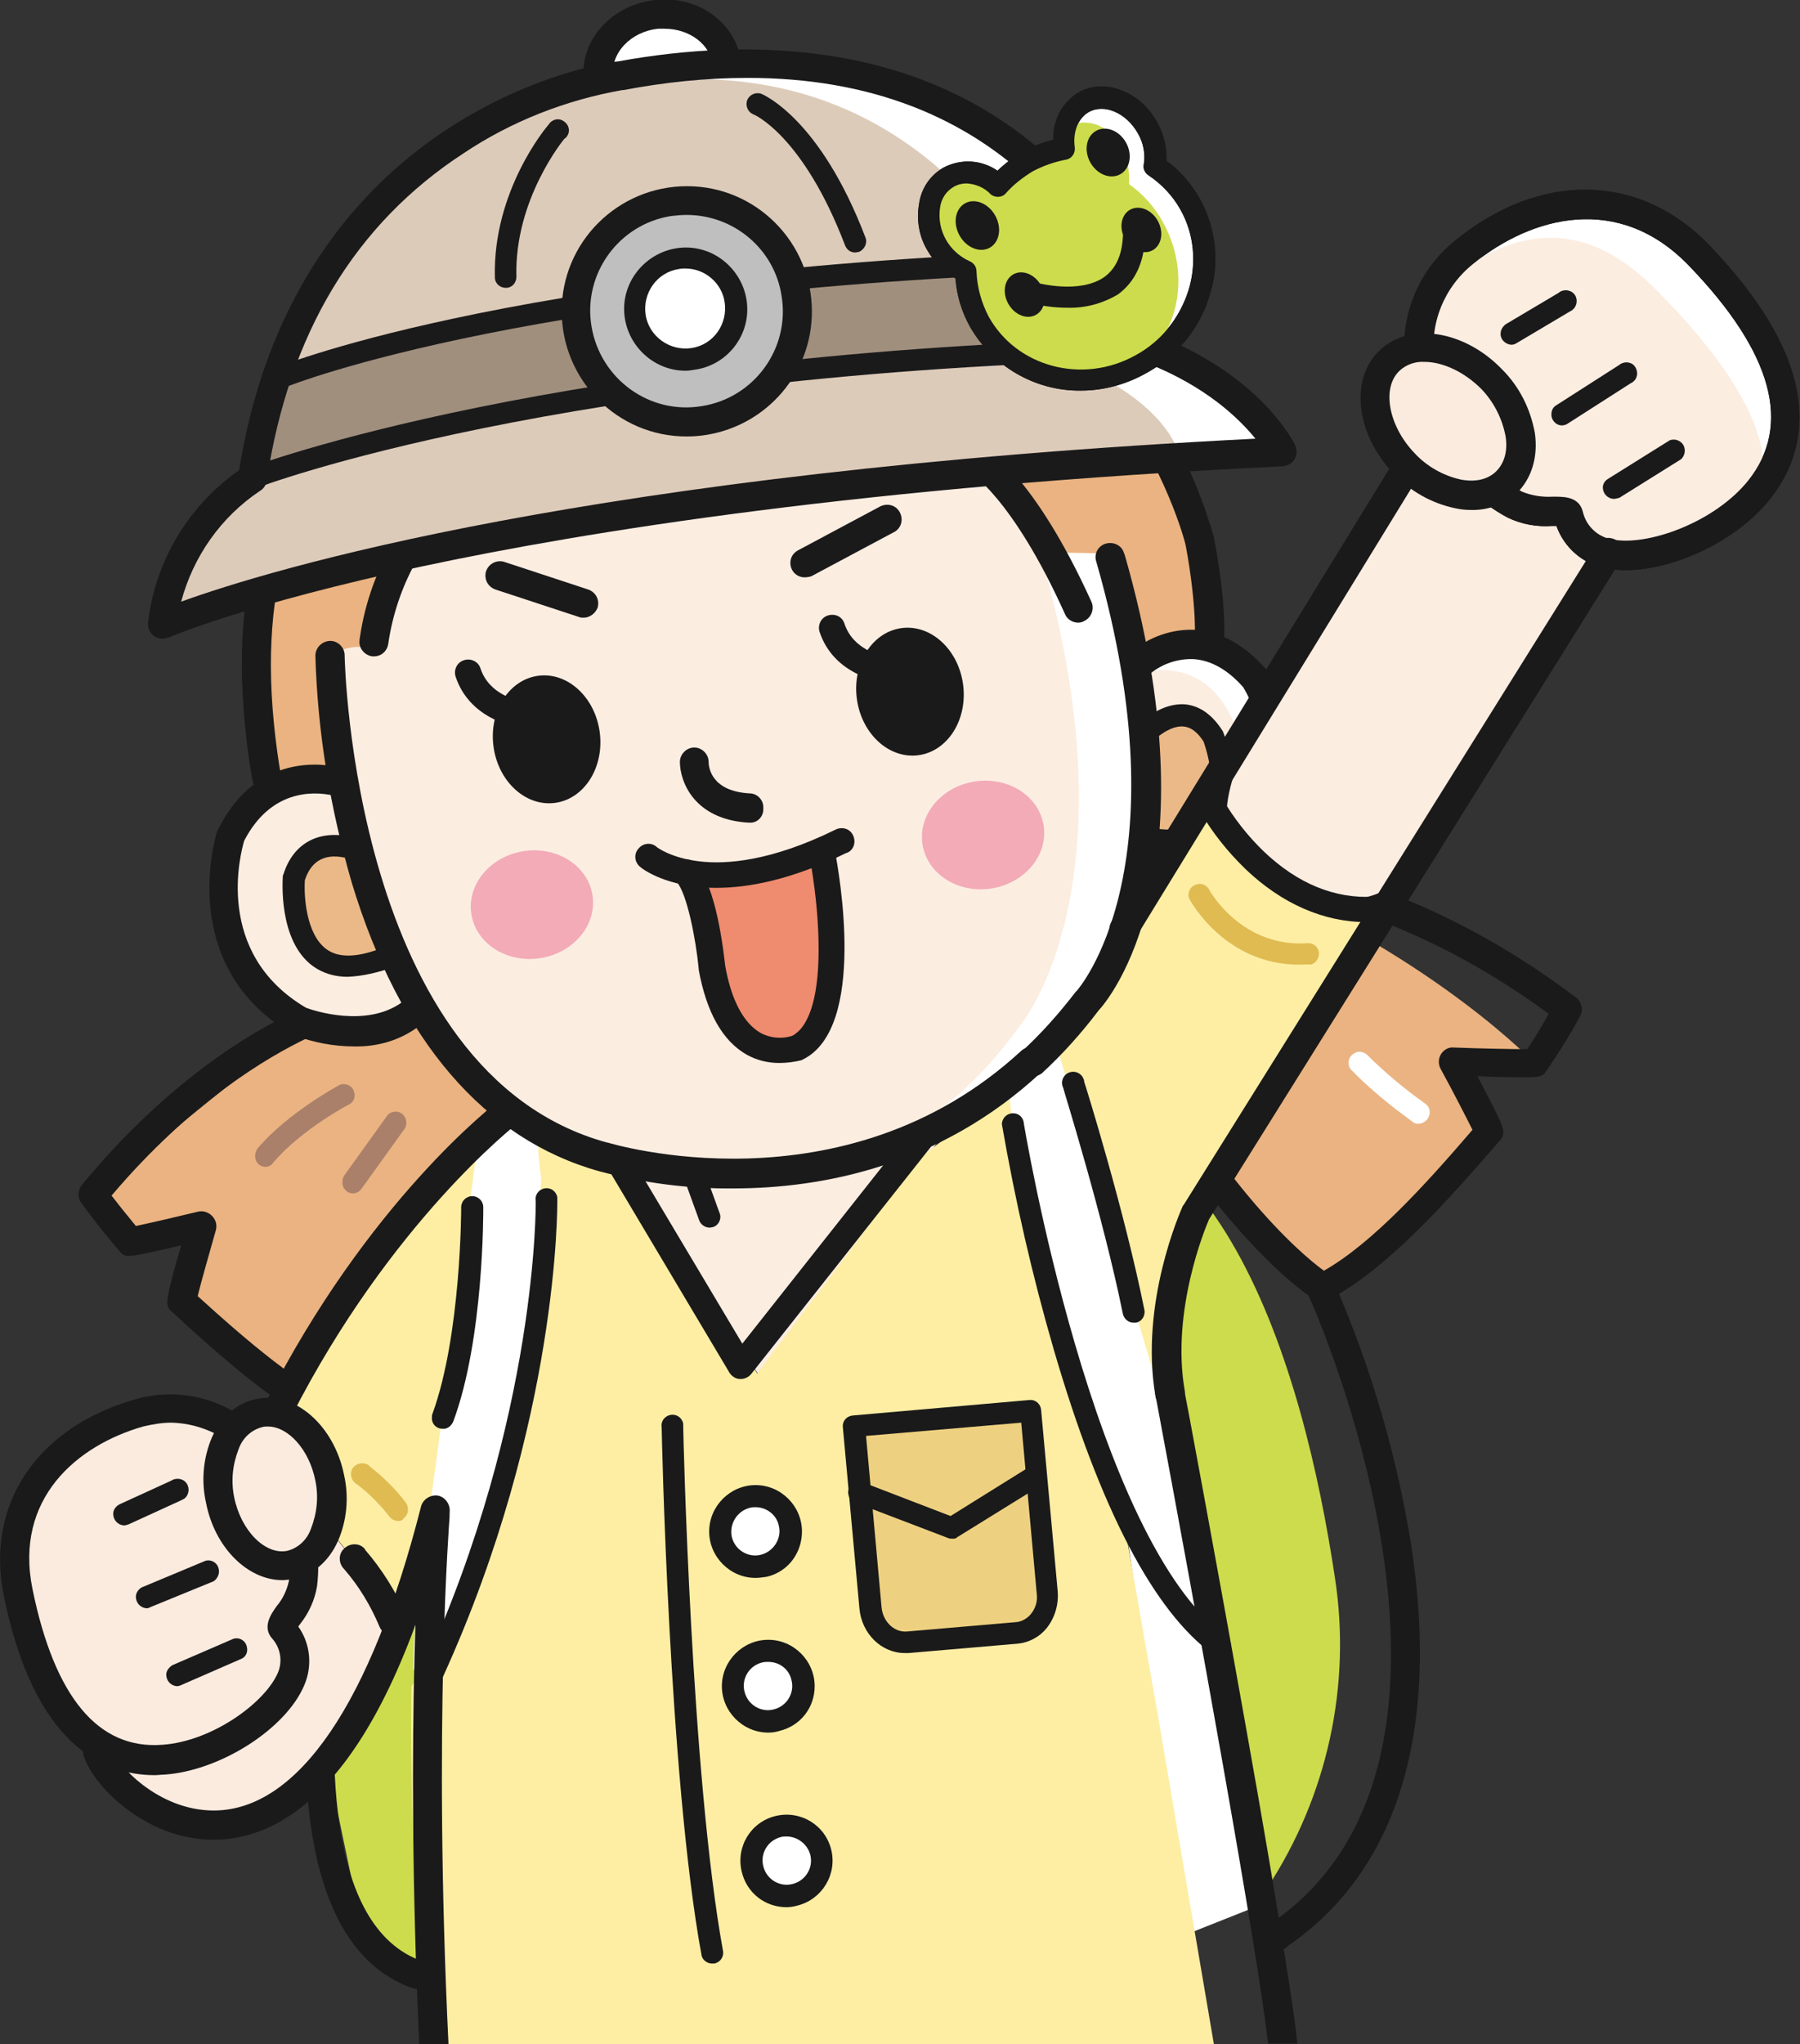 <?xml version="1.0" encoding="utf-8"?>
<!-- Generator: Adobe Illustrator 21.1.0, SVG Export Plug-In . SVG Version: 6.00 Build 0)  -->
<svg version="1.1" id="圖層_1" xmlns="http://www.w3.org/2000/svg" xmlns:xlink="http://www.w3.org/1999/xlink" x="0px" y="0px"
	 viewBox="0 0 325.9 370" style="enable-background:new 0 0 325.9 370;" xml:space="preserve">
<rect x="0" y="0" width="325.9" height="370" fill="#333333" stroke="none"/>
<style type="text/css">
	.st0{fill:#EAB381;}
	.st1{fill:#1A1A1A;}
	.st2{fill:#FFFFFF;}
	.st3{fill:#AA806A;}
	.st4{fill:#CDDC4C;}
	.st5{fill:#FCEDE1;}
	.st6{fill:#FDEEA4;}
	.st7{fill:none;}
	.st8{fill:#EED180;}
	.st9{fill:#F5BBA8;}
	.st10{fill:#F2ABB7;}
	.st11{fill:#EBB988;}
	.st12{fill:#DDCBBA;}
	.st13{fill:#A18F7E;}
	.st14{fill:#BFBFBF;}
	.st15{fill:#EF8B6E;}
	.st16{fill:#FBEBDF;}
	.st17{fill:#E0BB52;}
</style>
<path class="st0" d="M206,162.1l-7.9,16.8l17.7,30.3l23.8,23.9l30.1-28l-6.5-12.8l14.8,0.3c0,0-17.2-18.4-51.8-33.5
	C226.2,159,211.9,166.4,206,162.1z"/>
<path class="st1" d="M239.5,235.7c-0.5,0-1-0.1-1.4-0.4c-0.8-0.5-19.4-12.2-40.3-52.9c-0.7-1.3-0.2-2.9,1.1-3.6
	c1.3-0.7,2.9-0.2,3.6,1.1c0,0,0,0,0,0.1c17.3,33.6,32.8,46.8,37.2,50c8.8-5,18.4-15.6,26.9-25.5c-1.1-2.2-3.5-6.9-5.8-11.1
	c-0.4-0.8-0.4-1.8,0.1-2.6c0.5-0.8,1.4-1.3,2.3-1.2c5.1,0.2,10.8,0.3,13.3,0.3c1.8-2.7,3.1-4.9,3.9-6.4
	c-28.1-20.7-52.4-22.5-52.7-22.5c-1.4-0.1-2.6-1.3-2.5-2.8c0.1-1.4,1.3-2.6,2.8-2.5c1.1,0.1,27.2,2,57.4,24.9c1,0.8,1.3,2.2,0.7,3.3
	c-0.1,0.2-2.2,4.2-6.1,9.9c-0.9,1.3-0.9,1.3-9.7,1.1l-2.8-0.1l1.2,2.3c3.8,7.3,4.1,7.9,2.8,9.4c-9.6,11.1-20.6,23.4-30.9,28.7
	C240.4,235.6,240,235.7,239.5,235.7z"/>
<path class="st2" d="M256.8,203.4c-0.4,0-0.8-0.1-1.1-0.4c-4-2.9-7.8-6-11.2-9.5c-0.6-0.9-0.4-2.2,0.6-2.8c0.7-0.5,1.6-0.4,2.3,0.1
	c3.3,3.3,6.9,6.3,10.7,9c0.9,0.7,1,1.9,0.3,2.8C258,203.1,257.4,203.4,256.8,203.4L256.8,203.4z"/>
<path class="st3" d="M231.8,191.7c-0.5,0-0.9-0.2-1.3-0.5l-10.6-9.3c-0.7-0.8-0.7-2.1,0.2-2.8c0.7-0.6,1.7-0.7,2.4-0.2l10.6,9.3
	c0.8,0.8,0.8,2,0.1,2.8C232.8,191.4,232.3,191.7,231.8,191.7L231.8,191.7z"/>
<polygon class="st0" points="56.4,184.3 16.9,216.2 23.7,224.7 36.6,221.9 33,235.6 63.9,258 91.2,199.3 77.2,184.4 "/>
<path class="st1" d="M63.9,260.6c-0.3,0-0.6,0-0.9-0.1c-10-3.5-21.7-13.7-31.8-23c-1.3-1.2-1.5-1.3,1.6-12.1l-2.1,0.5
	c-8,1.8-8,1.8-9.1,0.5c-4.3-5-6.8-8.6-6.9-8.7c-0.7-1-0.6-2.3,0.1-3.2c15.5-18.8,30.8-27.8,38.6-31.4c1.3-0.5,2.9,0.1,3.4,1.5
	c0.5,1.2,0,2.7-1.2,3.3c-7.1,3.4-21,11.5-35.4,28.5c1,1.3,2.5,3.2,4.4,5.5c2.4-0.5,7.6-1.7,11.3-2.6c1.4-0.3,2.8,0.6,3.2,2
	c0.1,0.4,0.1,0.9,0,1.3c-1.3,4.6-2.8,9.8-3.3,12c8.8,8,18.7,16.5,27.1,20.1c10.4-17,18.9-35.1,25.3-54c0.5-1.4,2-2.1,3.3-1.7
	c1.4,0.5,2.1,2,1.7,3.3c-6.7,20-15.8,39.1-27.1,57C65.7,260.2,64.8,260.6,63.9,260.6z M25.7,223L25.7,223z"/>
<path class="st3" d="M48.1,211.2c-1.1,0-2-0.9-1.9-2.1c0-0.4,0.2-0.9,0.4-1.2c5.6-6.6,14.7-11.4,15-11.6c1-0.3,2.2,0.2,2.5,1.3
	c0.3,0.8,0,1.7-0.7,2.2c-0.1,0-8.8,4.6-13.9,10.6C49.2,210.9,48.6,211.2,48.1,211.2z"/>
<path class="st3" d="M63.9,216c-1.1,0-2-1-1.9-2.1c0-0.4,0.1-0.7,0.3-1.1l7.9-11c0.8-0.8,2.1-0.8,2.8,0c0.6,0.6,0.7,1.5,0.4,2.3
	l-7.9,11C65.1,215.7,64.5,216,63.9,216z"/>
<path class="st4" d="M75.6,239.8c0,0-5.4-9.2-7.1,7.7l-11,63.1l7.1,34c0,0,18.2,27,18.2,7.4C82.8,351.9,86,224.4,75.6,239.8z"/>
<path class="st1" d="M75.7,360c-0.3,0-0.6,0-0.9-0.1c-39.4-13.7-7.3-122-5.9-126.6c0.3-1.4,1.6-2.4,3.1-2.1s2.4,1.6,2.1,3.1
	c0,0.2-0.1,0.4-0.2,0.6c-5.3,18.5-9.3,37.3-11.8,56.4c-3.2,25.7-3.2,57.6,14.4,63.7c1.4,0.5,2.1,2,1.6,3.4
	C77.8,359.3,76.9,360,75.7,360L75.7,360z"/>
<polyline class="st2" points="203.4,273.3 214.6,350.2 228.2,344.8 220.4,298.5 "/>
<path class="st4" d="M178.7,201.4c0,0,19.5,31.3,40.4,94.1c4.1,12.3,6.1,31.9,10.4,46.1l0,0c10.8-16.5,15.2-36.5,12.2-56
	C236.1,248.2,220.6,192.9,178.7,201.4z"/>
<polyline class="st5" points="110.4,207.4 137.2,248.6 169.7,206.8 "/>
<path class="st2" d="M101.5,200l-15.6,5.5c0,0-2.5,42.9-10.1,70.4l-1,26.4c0,0,27.7-27.4,24-99.5"/>
<path class="st2" d="M191.6,183.6l6.5,23.4c0,0,4.2,31.1,15.1,45.7l7.2,45.8c0,0-32-30.7-38.3-102.7"/>
<path class="st6" d="M209.7,310.8l-5.9-33.6c0,0-19.1-51.3-21.1-79.8l-16,12l-29.6,39.2c0,0-29.6-46.4-32.3-44.1
	c0,0-9.8-10.1-6.8,8.8c0,0-2.7,62.7-23.5,91.9c0,0-1,50.1,5.3,64.9h140L209.7,310.8z"/>
<path class="st1" d="M232.8,355.1c-1.6-10.3-4-24.5-7.2-42.4c-5.4-30.3-11.1-60.9-11.2-61.2c-0.3-1.4-1.7-2.4-3.1-2.1
	c-1.4,0.3-2.4,1.7-2.1,3.1c7.6,40.6,18.4,100,20.4,117.4h5.3C234.6,366.8,233.9,362.1,232.8,355.1z"/>
<path class="st1" d="M81.4,274.5c0.1-1.4-1-2.7-2.4-2.8s-2.7,1-2.8,2.4c0,0.4-3,37.2-0.3,95.9h5.3C78.4,311.6,81.4,274.9,81.4,274.5
	z"/>
<path class="st1" d="M134.1,249.6h-0.1c-0.8,0-1.5-0.5-1.9-1.1l-23.7-39.8c-0.7-1.1-0.3-2.6,0.8-3.2s2.6-0.3,3.2,0.8l22,36.9
	l32.4-41c0.8-1.1,2.2-1.3,3.3-0.6c1.1,0.8,1.3,2.2,0.6,3.3c0,0.1-0.1,0.1-0.2,0.2L136,248.7C135.5,249.3,134.8,249.6,134.1,249.6z"
	/>
<line class="st7" x1="125.6" y1="212.2" x2="128.5" y2="220.2"/>
<path class="st1" d="M128.5,222.2c-0.8,0-1.6-0.5-1.9-1.3l-2.9-8c-0.2-1.1,0.5-2.1,1.6-2.3c0.8-0.2,1.7,0.2,2.1,1l2.9,8
	c0.4,1-0.2,2.2-1.2,2.5C129,222.1,128.7,222.2,128.5,222.2L128.5,222.2z"/>
<path class="st8" d="M184.1,295.5l-19.8,1.7c-3.4,0.3-6.4-2.5-6.7-6.2l-3-32.8l32-2.8l3,32.8C189.9,291.9,187.5,295.2,184.1,295.5z"
	/>
<path class="st1" d="M163.8,299.2c-4.2,0-7.8-3.5-8.2-8.1l-3-32.8c-0.1-1.1,0.7-2,1.8-2.1l32-2.8c1.1-0.1,2,0.7,2.1,1.8l3,32.8
	c0.2,2.4-0.5,4.8-2,6.7c-1.3,1.6-3.2,2.6-5.2,2.8l-19.8,1.7L163.8,299.2z M156.8,259.9l2.8,30.9c0.2,2.7,2.3,4.7,4.6,4.5l19.8-1.7
	l0,0c1-0.1,1.9-0.6,2.6-1.4c0.9-1.1,1.3-2.4,1.1-3.8l-2.8-30.9L156.8,259.9z"/>
<polyline class="st8" points="155.9,270.3 172.4,276.6 187.1,267.5 "/>
<path class="st1" d="M172.4,278.5c-0.2,0-0.5,0-0.7-0.1l-16.5-6.3c-1.1-0.2-1.8-1.3-1.6-2.3c0.2-1.1,1.3-1.8,2.3-1.6
	c0.2,0,0.4,0.1,0.6,0.2l15.6,6l13.8-8.6c0.8-0.7,2.1-0.7,2.8,0.2c0.7,0.8,0.7,2.1-0.2,2.8c-0.2,0.1-0.4,0.3-0.6,0.4l-14.7,9.1
	C173.1,278.5,172.8,278.5,172.4,278.5z"/>
<path class="st9" d="M121.8,258.3c0,0,1.3,62.7,7.2,95.1"/>
<path class="st1" d="M128.9,355.4c-0.9,0-1.8-0.7-1.9-1.6c-5.9-32.2-7.2-94.8-7.2-95.4c-0.2-1.1,0.5-2.1,1.6-2.3
	c1.1-0.2,2.1,0.5,2.3,1.6c0,0.2,0,0.4,0,0.6c0,0.6,1.4,62.9,7.2,94.8c0.2,1.1-0.5,2.1-1.6,2.3C129.2,355.4,129.1,355.4,128.9,355.4z
	"/>
<path class="st1" d="M78.5,304.6c-0.3,0-0.6-0.1-0.8-0.2c-1-0.5-1.4-1.6-1-2.6c20.7-45.5,20.3-84,20.3-84.4
	c-0.2-1.1,0.5-2.1,1.6-2.3c1.1-0.2,2.1,0.5,2.3,1.6c0,0.2,0,0.5,0,0.7c0,0.4,0.4,39.8-20.7,86.1C80,304.2,79.3,304.6,78.5,304.6z"/>
<path class="st1" d="M220.9,299.9c-0.4,0-0.8-0.1-1.2-0.4c-10.8-7.8-20.5-26.4-28.9-55.2c-3.9-13.4-7-27-9.4-40.8c0-1.1,0.9-2,2-2
	c0.9,0,1.6,0.5,1.9,1.4c0.1,0.8,12.6,76,36.8,93.4c0.9,0.7,1,1.9,0.3,2.8C222.1,299.6,221.5,299.9,220.9,299.9z"/>
<circle class="st2" cx="136.8" cy="277.2" r="6.4"/>
<path class="st1" d="M136.8,285.6c-4.6,0-8.4-3.8-8.4-8.4c0-4.6,3.8-8.4,8.4-8.4c4.6,0,8.4,3.8,8.4,8.4c0,1.5-0.4,3.1-1.2,4.4
	c-1.1,1.9-3,3.3-5.2,3.8C138.1,285.5,137.4,285.6,136.8,285.6z M136.8,272.8c-0.3,0-0.7,0-1,0.1c-2.4,0.6-3.8,3-3.3,5.3c0,0,0,0,0,0
	c0.6,2.4,3,3.8,5.3,3.2s3.8-3,3.2-5.3l0,0l0,0C140.6,274.2,138.8,272.8,136.8,272.8L136.8,272.8z"/>
<circle class="st2" cx="139.1" cy="305.2" r="6.4"/>
<path class="st1" d="M139.1,313.6c-4.6,0-8.4-3.8-8.4-8.4s3.8-8.4,8.4-8.4s8.4,3.8,8.4,8.4c0,3.9-2.6,7.2-6.4,8.1
	C140.5,313.5,139.8,313.6,139.1,313.6z M139.1,300.8c-0.4,0-0.7,0-1.1,0.1c-2.4,0.6-3.8,3-3.2,5.3c0.6,2.4,3,3.8,5.3,3.2
	c2.4-0.6,3.8-3,3.2-5.3C142.9,302.2,141.2,300.8,139.1,300.8z"/>
<circle class="st2" cx="142.4" cy="336.8" r="6.4"/>
<path class="st1" d="M142.4,345.2c-3.9,0-7.2-2.6-8.1-6.4c-1.1-4.5,1.6-9,6.1-10.1s9,1.6,10.1,6.1l0,0c1.1,4.5-1.7,9-6.1,10.1
	C143.7,345.1,143,345.2,142.4,345.2z M142.4,332.4c-0.3,0-0.7,0-1,0.1c-2.4,0.6-3.8,3-3.2,5.3c0.6,2.4,3,3.8,5.3,3.2
	c2.4-0.6,3.8-3,3.2-5.3l0,0C146.2,333.8,144.4,332.4,142.4,332.4L142.4,332.4z"/>
<path class="st1" d="M231.8,352.8c-1.5,0-2.6-1.2-2.6-2.6c0-0.9,0.4-1.7,1.1-2.2c43.9-30.2,7.2-112.3,6.8-113.1
	c-0.7-1.3-0.2-2.9,1.1-3.5c1.3-0.7,2.9-0.2,3.5,1.1c0,0.1,0.1,0.2,0.1,0.2c6.5,15,11.1,30.8,13.7,46.9c5.2,33.9-2.5,59-22.3,72.6
	C232.8,352.7,232.3,352.9,231.8,352.8z"/>
<ellipse transform="matrix(0.995 -0.104 0.104 0.995 -0.698 12.577)" class="st2" cx="120" cy="13" rx="11.7" ry="10.4"/>
<path class="st1" d="M119.7,26c-3.1,0-6.1-0.9-8.7-2.7c-2.9-2-4.9-5.3-5.3-8.8c-0.8-7.2,5-13.6,12.9-14.5s14.9,4.3,15.6,11.5
	c0.4,3.6-0.9,7.1-3.3,9.7c-2.5,2.7-5.9,4.4-9.6,4.7C120.8,26,120.2,26,119.7,26z M120.3,5.2c-0.4,0-0.7,0-1.1,0
	c-5,0.5-8.7,4.4-8.2,8.7c0.2,2.1,1.4,3.9,3.1,5.1c4.1,2.8,9.6,2.2,13-1.4c1.5-1.5,2.2-3.6,2-5.6C128.7,8.1,124.9,5.2,120.3,5.2
	L120.3,5.2z"/>
<path class="st2" d="M145,39.4c0,0,50.1-2.4,72.2,58.4l2.4,20.2l7.6,4.9l6.8,17.5l-5.2,16.9l12.1,7.5l-17.6,2.1l-5.9,9.7l-17.9-2
	l-13.1,16.6l-22.1,14.7L145,39.4z"/>
<path class="st5" d="M205.9,121.8l-0.4,38.9l11,3.7l9.7-5.5C226.2,159,231.4,116.1,205.9,121.8z"/>
<polyline class="st5" points="68,142.3 51.5,142.2 39.7,151.1 42.3,174.1 58.4,186.4 71.6,186.8 78.4,181.3 "/>
<path class="st0" d="M49.9,143.3l11.7-3.4l-0.1-13.5l6.9-12.5l12.1-25c0,0,9.3-6.1,11.9-6.4l2.4,6.3l66.4-8.5l2.6-4.5l7.7,3.5
	l13.8,20.6l16.9,0.3l4.2,18.1l13.3-4l-6.5-27.8c0,0-24.2-19.1-31.8-27.3c-9.6-10.3-29.6-17-29.6-17l-14-3.2l-34,5l-27,13.7
	L54.4,84.1l-8.6,34L49.9,143.3z"/>
<path class="st5" d="M58.7,121c0,0,0.6,72.7,46.3,86.4c0,0,48.1,22.8,80-22.2c0,0,20.3-24.6,4-82.8l-16.9-26.1l-9.2,0.5l-26.6,8
	l-29.4,3.7l-12.3,0.3l-2.4-6.3c0,0-22.3,7.5-24.8,34.8C67.5,117.3,60.6,115.7,58.7,121z"/>
<ellipse transform="matrix(0.988 -0.153 0.153 0.988 -21.008 28.979)" class="st10" cx="178" cy="151.2" rx="11.1" ry="9.8"/>
<ellipse transform="matrix(0.988 -0.153 0.153 0.988 -23.898 16.643)" class="st10" cx="96.3" cy="163.8" rx="11.1" ry="9.8"/>
<path class="st1" d="M135.7,148.9h-0.2c-9.9-0.6-12.4-7.5-12.4-11c0-1.4,1.2-2.6,2.6-2.6l0,0c1.4,0,2.6,1.2,2.6,2.6
	c0,0.9,0.4,5.3,7.4,5.7c1.5,0,2.6,1.3,2.5,2.7C138.3,147.8,137.1,149,135.7,148.9L135.7,148.9z"/>
<path class="st1" d="M213.3,167c-3.1,0-6.2-1-8.8-2.8c-1.2-0.8-1.5-2.5-0.7-3.7s2.5-1.5,3.7-0.7c7.3,5,15.6-1.7,16.8-2.8
	c11.4-14.3,1.8-30.9,0.8-32.6c-2.8-3.2-5.9-4.9-9-5.1c-2.8-0.1-5.6,0.8-7.8,2.6c-1.1,1-2.7,0.9-3.7-0.2s-0.9-2.7,0.2-3.7
	c3.2-2.7,7.4-4.2,11.6-4c4.6,0.3,8.9,2.7,12.8,7.1c0.1,0.1,0.1,0.2,0.2,0.3c0.1,0.2,13.5,21.1-1.1,39.1c-0.1,0.1-0.2,0.2-0.3,0.3
	c-2.2,1.9-4.6,3.4-7.3,4.5C218.4,166.4,215.8,167,213.3,167z"/>
<path class="st1" d="M48.3,143.4c-1.3,0-2.4-0.9-2.6-2.2c-0.2-1.4-0.5-2.9-0.7-4.4c-2.1-15.4-1.5-28.4,2-39.8
	c8.9-29.5,30.2-49.2,61.5-57c14.6-3.6,29.8-4.6,44.8-2.9C181,41,197.6,57.1,206.7,70c5.9,8.3,10.3,17.5,13.1,27.3c0,0,0,0.1,0,0.1
	c0.1,0.5,2.3,11.3,1.8,19.3c-0.1,1.5-1.3,2.6-2.8,2.5s-2.6-1.3-2.5-2.8c0,0,0,0,0-0.1c0.4-7-1.5-17.1-1.7-17.9
	c-0.4-1.7-13.3-49.4-62.1-56c-14.4-1.5-28.9-0.6-42.9,2.8c-29.7,7.5-49.1,25.4-57.6,53.4c-3.2,10.7-3.8,22.9-1.8,37.5
	c0.2,1.4,0.4,2.9,0.7,4.2c0.2,1.4-0.7,2.8-2.2,3C48.6,143.4,48.5,143.4,48.3,143.4z"/>
<path class="st11" d="M208.1,132c0,0,6.5-6.5,11.5,1.3c0,0,8,21-10.4,18.7"/>
<path class="st1" d="M211.8,154.1c-1,0-1.9-0.1-2.9-0.2c-1.1,0.1-2-0.8-2.1-1.9c-0.1-1.1,0.8-2,1.9-2.1c0.2,0,0.5,0,0.7,0.1
	c4.1,0.5,7-0.2,8.5-2.1c2.8-3.6,1-10.9,0-13.7c-1.1-1.7-2.3-2.6-3.6-2.7c-2-0.2-4.1,1.4-4.7,1.9c-0.9,0.6-2.1,0.4-2.8-0.5
	c-0.5-0.7-0.5-1.6,0-2.3c0.1-0.1,3.6-3.5,7.9-3.1c2.6,0.3,4.8,1.9,6.6,4.7c0.1,0.1,0.1,0.2,0.2,0.4c0.2,0.5,4.4,11.6-0.4,17.8
	C219,152.9,215.9,154.1,211.8,154.1z"/>
<path class="st1" d="M64.1,189.4c-3.7,0-7.3-0.7-10.8-2c-0.1,0-0.2-0.1-0.3-0.2c-21.4-12.4-13.8-36.4-13.7-36.7
	c0-0.1,0.1-0.2,0.2-0.4c6.5-13,17.6-12.2,22-11.2c1.4,0.3,2.4,1.6,2.1,3c-0.3,1.4-1.6,2.4-3,2.1c-0.1,0-0.1,0-0.2,0
	c-4-0.9-11.5-0.9-16.2,8.2c-0.6,2.1-5.6,20.3,11.2,30.2c1.3,0.5,10.9,3.7,17.4-1c1.2-0.9,2.8-0.6,3.7,0.5c0.9,1.2,0.6,2.8-0.5,3.7
	c0,0-0.1,0-0.1,0.1C72.5,188.3,68.3,189.5,64.1,189.4z"/>
<path class="st11" d="M63.6,153.4c-2.7-0.7-8.3-1.3-10.4,5.4c0,0-1.9,22.3,17.1,14.3"/>
<path class="st1" d="M62.9,176.8c-2.2,0-4.4-0.6-6.2-1.9c-6.4-4.6-5.5-15.8-5.5-16.2c0-0.1,0-0.3,0.1-0.4c1.8-5.8,6.6-8.3,12.8-6.7
	c1,0.3,1.7,1.4,1.4,2.4c-0.3,1-1.4,1.7-2.4,1.4c-4-1.1-6.7,0.2-7.9,3.9c-0.2,2.8,0.2,9.8,3.9,12.5c2.3,1.7,5.9,1.5,10.5-0.4
	c1.1-0.3,2.2,0.4,2.4,1.5c0.2,0.8-0.1,1.7-0.9,2.2C68.5,176,65.7,176.7,62.9,176.8z"/>
<path class="st1" d="M195.2,112.7c-1,0-2-0.6-2.4-1.6c-9.6-21.3-17.5-25.9-17.6-25.9c-1.3-0.6-1.9-2.2-1.3-3.5s2.2-1.9,3.5-1.3
	c0.1,0,0.1,0.1,0.2,0.1c1,0.5,9.6,5.5,20,28.4c0.6,1.3,0,2.9-1.3,3.5C196,112.6,195.6,112.7,195.2,112.7z"/>
<path class="st1" d="M132.8,215.1c-8.2,0.1-16.4-1-24.3-3.1c-20.8-5.8-36.2-23.8-44.8-52.2c-3.9-13.4-6.2-27.2-6.6-41.1
	c0-1.4,1.1-2.6,2.6-2.7c0,0,0.1,0,0.1,0l0,0c1.4,0,2.6,1.2,2.6,2.6c0,0.8,1.5,75.6,47.5,88.2h0.1c0.4,0.1,42.7,13.1,74.9-16.6
	c1.1-1,2.8-0.8,3.7,0.3c0.9,1,0.9,2.6-0.1,3.6C170.2,211.1,148.8,215.1,132.8,215.1z"/>
<path class="st1" d="M67.7,118.8h-0.3c-1.4-0.2-2.5-1.5-2.3-2.9c0,0,0,0,0-0.1c1.6-11.7,7.5-22.4,16.5-30c1.2-0.9,2.8-0.7,3.7,0.5
	c0.9,1.2,0.7,2.8-0.5,3.7l0,0c-7.9,6.8-13,16.2-14.5,26.5C70.1,117.9,69,118.8,67.7,118.8z"/>
<ellipse transform="matrix(0.992 -0.13 0.13 0.992 -14.89 22.502)" class="st1" cx="164.7" cy="125.1" rx="9.7" ry="11.6"/>
<path class="st1" d="M159.4,123.3c-0.1,0-0.3,0-0.4,0c-0.3-0.1-8.1-1.4-10.6-8.9c-0.4-1.2,0.2-2.6,1.5-3s2.6,0.2,3,1.5
	c1.6,4.8,6.7,5.7,6.9,5.8c1.3,0.2,2.1,1.5,1.9,2.8C161.5,122.5,160.5,123.3,159.4,123.3L159.4,123.3z"/>
<ellipse transform="matrix(0.992 -0.129 0.129 0.992 -16.403 13.847)" class="st1" cx="98.9" cy="133.8" rx="9.7" ry="11.6"/>
<path class="st1" d="M93.5,131.4c-0.1,0-0.3,0-0.4,0c-0.3,0-8.1-1.4-10.6-8.9c-0.4-1.2,0.2-2.6,1.5-3c1.2-0.4,2.6,0.2,3,1.5
	c1.6,4.8,6.7,5.7,6.9,5.8c1.3,0.2,2.1,1.5,1.9,2.8C95.6,130.6,94.6,131.4,93.5,131.4L93.5,131.4z"/>
<path class="st2" d="M134.8,11.6c0,0-74.7-6.4-87.1,75.1c0,0-19.3,7.1-16.3,26.4c0,0,91.7-27.9,202.8-31c0,0-11.6-15.5-29.4-22.3
	C204.7,59.8,189.5,9.1,134.8,11.6z"/>
<path class="st12" d="M122.5,14.4c0,0-62.3-9.3-74.7,72.2c0,0-19.3,7.1-16.3,26.4c0,0,71-27.4,182.1-30.5c0,0-2.1-9.9-19.9-16.7
	C193.6,65.9,177.1,12,122.5,14.4z"/>
<path class="st1" d="M154.8,45.7c-0.8,0-1.5-0.5-1.8-1.3c-7.6-19.9-16.5-23.7-16.6-23.7c-1-0.4-1.5-1.6-1.1-2.6
	c0.4-1,1.6-1.5,2.6-1.1c0.4,0.2,10.6,4.5,18.8,26c0.4,1-0.2,2.2-1.2,2.6C155.3,45.6,155.1,45.7,154.8,45.7L154.8,45.7z"/>
<path class="st1" d="M91.6,52.1c-1.1,0-2-0.8-2-1.9c-0.4-15.6,9.3-27.2,9.7-27.6c0.6-1,1.8-1.3,2.7-0.7c1,0.6,1.3,1.8,0.7,2.7
	c-0.1,0.2-0.3,0.4-0.5,0.5l0,0c-0.1,0.1-9.1,11-8.7,25C93.5,51.2,92.7,52.1,91.6,52.1L91.6,52.1z"/>
<path class="st13" d="M105.8,55.4c0,0-35,6.7-54.6,12.8l-5.5,18.4c0,0,47.6-16.5,66.4-16.2"/>
<path class="st13" d="M136.6,51.4c0,0,35.4-3.9,55.9-3.8l10.6,16c0,0-50.3-1.8-68.2,4.1"/>
<path class="st1" d="M51.2,70.2c-1.1-0.1-1.9-1-1.9-2.1c0-0.7,0.5-1.4,1.1-1.7c0.4-0.2,46.3-18.6,150.4-21.2c1.1,0,2,0.8,2,1.9
	c0,1.1-0.9,2-1.9,2C97.6,51.7,52.4,69.8,51.9,70C51.7,70.1,51.4,70.2,51.2,70.2z"/>
<path class="st1" d="M45.7,88.5c-1.1-0.1-1.9-1-1.9-2.1c0-0.7,0.5-1.4,1.2-1.7c0.5-0.2,55.8-21.2,163.5-23.5
	c1.1-0.2,2.1,0.5,2.3,1.6s-0.5,2.1-1.6,2.3c-0.2,0-0.5,0-0.7,0c-107,2.3-161.6,23-162.2,23.3C46.2,88.5,45.9,88.6,45.7,88.5z"/>
<circle class="st14" cx="124.3" cy="56.3" r="20.1"/>
<path class="st1" d="M124.3,79c-12.5,0-22.6-10.2-22.6-22.7s10.2-22.6,22.7-22.6S147,43.9,147,56.4c0,11.1-8.1,20.5-19,22.3
	C126.8,78.9,125.6,79,124.3,79z M124.3,38.9c-0.9,0-1.9,0.1-2.8,0.2c-9.5,1.5-16,10.5-14.4,20s10.5,16,20,14.4
	c9.5-1.5,16-10.5,14.4-20c0,0,0,0,0,0C140.2,45.1,132.9,38.9,124.3,38.9L124.3,38.9z"/>
<circle class="st2" cx="124.1" cy="55.9" r="9.2"/>
<path class="st1" d="M124.1,67.1c-6.1,0-11.1-5.1-11.1-11.2c0-6.1,5.1-11.1,11.2-11.1c6.1,0,11.1,5.1,11.1,11.2
	c0,5.4-4,10.1-9.4,10.9C125.3,67,124.7,67.1,124.1,67.1z M124.1,48.6c-0.4,0-0.8,0-1.2,0.1c-4,0.6-6.6,4.4-6,8.3s4.4,6.6,8.3,6
	c4-0.6,6.6-4.4,6-8.3l0,0C130.7,51.2,127.6,48.6,124.1,48.6L124.1,48.6z"/>
<path class="st1" d="M29.4,115.6c-1.5,0-2.6-1.2-2.6-2.6c0-0.1,0-0.2,0-0.3c1.3-11.1,7.3-21.2,16.5-27.6
	C48.8,50.6,67,32.4,81.4,23.1c15.3-9.9,29.3-11.9,30.6-12c23.6-4.3,56.7-4.2,80.6,20c8.3,8.5,14.6,18.8,18.2,30.1
	c17.8,7.4,23.5,18.9,23.7,19.4c0.6,1.3,0.1,2.9-1.2,3.5c-0.3,0.2-0.7,0.2-1,0.3c-75.4,3.6-126.3,11.8-155.8,18.1
	c-31.8,6.8-45.8,12.8-46,12.9C30.1,115.5,29.8,115.6,29.4,115.6z M135.4,14.1c-7.6,0-15.1,0.8-22.5,2.2h-0.2
	c-10.2,1.8-20,5.6-28.7,11.4C64.3,40.5,52.3,60.4,48.3,87c-0.1,0.8-0.6,1.5-1.3,1.9c-7,4.7-12,11.8-14.2,20
	c15.7-5.7,73.5-23.4,194.5-29.5c-3-3.7-9-9.5-19.7-13.7c-0.8-0.3-1.4-1-1.6-1.8c-3.3-11-9.2-21.1-17.3-29.2
	C175.2,21,157.3,14.1,135.4,14.1L135.4,14.1z"/>
<path class="st2" d="M209,30c0.4-2.4-0.1-4.9-1.3-7c-2.6-4.7-7.8-6.7-11.6-4.6c-2.8,1.5-4,4.9-3.5,8.4c-4.6,0.8-8.9,3.1-12,6.7
	c-2.7-2.3-6.2-3-9-1.4c-3.8,2.1-4.8,7.6-2.2,12.2c1.2,2.1,3.1,3.8,5.3,4.7c0.1,3.2,1,6.3,2.5,9.1c5.7,10.2,18.8,13.6,29.3,7.7
	s14.5-18.9,8.8-29C213.9,34.1,211.7,31.8,209,30z"/>
<path class="st1" d="M195.7,70.7c-8.3,0.1-16-4.4-20.1-11.6c-1.5-2.7-2.4-5.7-2.6-8.7c-2.1-1.2-3.9-3-5.1-5.1
	c-1.5-2.5-2-5.5-1.5-8.4c0.4-2.8,2-5.2,4.5-6.6c3.1-1.6,6.8-1.4,9.7,0.6c2.8-2.7,6.3-4.7,10.1-5.6c-0.1-3.5,1.6-6.8,4.6-8.6
	c4.7-2.6,11.1-0.2,14.2,5.4c1.2,2.1,1.8,4.6,1.7,7c2.5,1.8,4.5,4.2,6,6.8c3,5.4,3.7,11.8,1.8,17.6c-1.8,6-5.9,11-11.4,14
	C203.9,69.6,199.8,70.7,195.7,70.7z M175,33.2c-0.8,0-1.6,0.2-2.3,0.6c-1.4,0.8-2.3,2.2-2.5,3.8c-0.6,4.1,1.6,8,5.4,9.7
	c0.7,0.3,1.2,1,1.2,1.8c0.1,2.9,0.9,5.7,2.2,8.2c5.1,9.2,17.1,12.3,26.6,7c4.6-2.5,8-6.7,9.6-11.8c1.5-4.9,1-10.2-1.5-14.6
	c-1.4-2.5-3.4-4.6-5.8-6.2c-0.6-0.4-1-1.2-0.8-2c0.3-1.9-0.1-3.9-1.1-5.6c-2.1-3.7-6.1-5.4-8.9-3.8c-1.9,1.1-2.9,3.6-2.5,6.4
	c0.1,1-0.5,2-1.6,2.2c-2.1,0.4-4.1,1.1-6,2.1c-1.8,1.1-3.5,2.4-4.9,4c-0.7,0.8-1.9,0.8-2.7,0.2C178.2,33.9,176.6,33.3,175,33.2
	L175,33.2z"/>
<path class="st4" d="M204.4,33.3c0.2-2.3-0.3-4.7-1.5-6.7c-2.5-4.6-6.8-5.3-10-3.5c-2.4,1.3-0.8,1.2-0.2,4.5c-2,0.3-6.9,2.7-8.7,3.7
	s-3,1.4-4.3,2.9c-2.3-2-5.7-2.4-8.4-0.8c-3.3,1.8-3.9,7-1.3,11.6c1.1,2.1,2.8,3.7,4.9,4.8c0.3,3.1,1.2,6,2.7,8.7
	c5.5,9.9,17.4,13.9,26.5,8.8s12-17.2,6.4-27.2C209,37.4,206.9,35.1,204.4,33.3z"/>
<path class="st1" d="M195.7,70.7c-8.3,0.1-16-4.4-20.1-11.6c-1.5-2.7-2.4-5.7-2.6-8.7c-2.1-1.2-3.9-3-5.1-5.1
	c-1.5-2.5-2-5.5-1.5-8.4c0.4-2.8,2-5.2,4.5-6.6c3.1-1.6,6.8-1.4,9.7,0.6c2.8-2.7,6.3-4.7,10.1-5.6c-0.1-3.5,1.6-6.8,4.6-8.6
	c4.7-2.6,11.1-0.2,14.2,5.4c1.2,2.1,1.8,4.6,1.7,7c2.5,1.8,4.5,4.2,6,6.8c3,5.4,3.7,11.8,1.8,17.6c-1.8,6-5.9,11-11.4,14
	C203.9,69.6,199.8,70.7,195.7,70.7z M175,33.2c-0.8,0-1.6,0.2-2.3,0.6c-1.4,0.8-2.3,2.2-2.5,3.8c-0.6,4.1,1.6,8,5.4,9.7
	c0.7,0.3,1.2,1,1.2,1.8c0.1,2.9,0.9,5.7,2.2,8.2c5.1,9.2,17.1,12.3,26.6,7c4.6-2.5,8-6.7,9.6-11.8c1.5-4.9,1-10.2-1.5-14.6
	c-1.4-2.5-3.4-4.6-5.8-6.2c-0.6-0.4-1-1.2-0.8-2c0.3-1.9-0.1-3.9-1.1-5.6c-2.1-3.7-6.1-5.4-8.9-3.8c-1.9,1.1-2.9,3.6-2.5,6.4
	c0.1,1-0.5,2-1.6,2.2c-2.1,0.4-4.1,1.1-6,2.1c-1.8,1.1-3.5,2.4-4.9,4c-0.7,0.8-1.9,0.8-2.7,0.2C178.2,33.9,176.6,33.3,175,33.2
	L175,33.2z"/>
<path class="st1" d="M193.2,55.7c-2.2,0-4.4-0.3-6.6-0.8c-1.1-0.1-1.9-1.1-1.7-2.2s1.1-1.9,2.2-1.7c0.2,0,0.4,0.1,0.6,0.2
	c0.2,0,7.8,2.1,12.3-1.1c2-1.5,3.1-3.8,3.3-7.2c0-1.1,0.9-1.9,2-1.9c0,0,0,0,0.1,0c1.1,0.1,1.9,1,1.9,2.1c-0.2,4.6-1.9,8-4.9,10.2
	C199.5,55,196.4,55.8,193.2,55.7z"/>
<ellipse transform="matrix(0.873 -0.487 0.487 0.873 2.569 91.401)" class="st1" cx="177" cy="40.8" rx="3.7" ry="4.6"/>
<ellipse transform="matrix(0.873 -0.487 0.487 0.873 11.99 101.255)" class="st1" cx="200.7" cy="27.6" rx="3.7" ry="4.5"/>
<ellipse transform="matrix(0.873 -0.487 0.487 0.873 -2.466 97.175)" class="st1" cx="185.6" cy="53.3" rx="3.4" ry="4.2"/>
<ellipse transform="matrix(0.873 -0.487 0.487 0.873 5.945 105.97)" class="st1" cx="206.7" cy="41.6" rx="3.4" ry="4.2"/>
<path class="st15" d="M148.9,154.5c0,0,5.9,30-4.6,35c0,0-12.1,4.7-15.4-14.5c0,0-1.3-13.4-4.7-17.1"/>
<path class="st1" d="M141.1,192.4c-2.1,0-4.1-0.5-5.9-1.5c-4.4-2.5-7.3-7.7-8.7-15.4v-0.2c-0.5-5.2-2.1-13.6-4-15.7
	c-0.9-0.9-0.9-2.4,0-3.4c0.9-0.9,2.4-0.9,3.4,0c0.1,0.1,0.1,0.1,0.1,0.2c3.7,4,5,15.8,5.3,18.4c1.1,6.2,3.3,10.3,6.3,12.1
	c1.8,1,3.9,1.2,5.8,0.6c3.3-1.7,5-7.7,4.8-17.1c-0.1-5.1-0.7-10.2-1.6-15.3c-0.3-1.3,0.5-2.5,1.8-2.8c1.3-0.3,2.5,0.5,2.8,1.8
	c0,0,0,0.1,0,0.1c0.6,3.2,5.9,31.9-5.9,37.6l-0.2,0.1C143.9,192.2,142.5,192.4,141.1,192.4z M144.3,189.5L144.3,189.5z"/>
<path class="st1" d="M129.7,160.7c-9,0-13.5-3.5-13.8-3.8c-1-0.8-1.2-2.3-0.3-3.3c0.8-1,2.3-1.2,3.3-0.3l0,0c0.1,0.1,2.6,2,7.7,2.6
	c4.8,0.6,13,0,24.6-5.7c1.1-0.6,2.6-0.3,3.2,0.9c0.6,1.1,0.3,2.6-0.9,3.2c-0.1,0-0.2,0.1-0.3,0.1
	C143.4,159.2,135.6,160.7,129.7,160.7z"/>
<path class="st1" d="M145.7,104.5c-1.5,0-2.6-1.2-2.6-2.6c0-1,0.5-1.8,1.4-2.3l14.8-7.9c1.3-0.7,2.9-0.3,3.6,1
	c0.7,1.3,0.3,2.9-1,3.6c-0.1,0-0.1,0.1-0.2,0.1l-14.8,7.9C146.6,104.4,146.1,104.5,145.7,104.5z"/>
<path class="st1" d="M105.7,111.8c-0.3,0-0.6,0-0.8-0.1l-15.2-5c-1.4-0.5-2.1-1.9-1.7-3.3c0.5-1.4,1.9-2.1,3.3-1.7l15.2,5
	c1.4,0.5,2.1,1.9,1.7,3.3C107.8,111,106.8,111.8,105.7,111.8z"/>
<path class="st16" d="M43.4,266.5l-29.9,39.8c1.9,22.7,29.8,24,29.8,24l17.5-11L73,292.9C63.3,283,57.1,269.6,43.4,266.5z"/>
<path class="st6" d="M86.2,209c-14.9,2-39.6,53.2-39.6,53.2l-3.2,4.2c13.7,3.1,19.9,16.5,29.6,26.4l2.8-6
	C77.8,275.2,86.2,209,86.2,209z"/>
<path class="st16" d="M3.3,288.3c3.6,17.6,11.4,31.3,26.3,30.2c9.5-0.7,20.2-7.9,23.1-14.6c1.3-3,0.7-6.5-1.5-9
	c-1.1-1.2,3.1-3.9,3.7-8.3c1.9-15.2-11-36.2-29.7-30.9C10.7,259.9-0.2,271.3,3.3,288.3z"/>
<path class="st1" d="M28,321.3c-9.8,0-21.9-6-27.3-32.4c-3.4-16.5,5.9-30.5,23.7-35.6c7.6-2.2,15.7-0.4,21.6,4.9
	c8,6.8,12.7,18.7,11.4,28.9c-0.4,2.5-1.5,4.9-3.1,6.9l-0.3,0.4c2.2,3.1,2.6,7.1,1.1,10.6c-3.3,7.9-15.2,15.5-25.3,16.2
	C29.2,321.2,28.6,321.3,28,321.3z M31,257.5c-1.7,0-3.4,0.3-5.1,0.7c-11.9,3.4-23.4,13-20,29.5l0,0c4,19.5,11.9,29,23.5,28.1
	c8.9-0.6,18.5-7.5,20.9-13c0.9-2.1,0.5-4.5-1-6.2c-1.9-2.1-0.2-4.5,0.8-5.9c1.1-1.3,1.8-2.8,2.2-4.5c1-8.4-3-18.6-9.6-24.3
	C39.4,259.2,35.3,257.6,31,257.5L31,257.5z"/>
<ellipse transform="matrix(0.98 -0.199 0.199 0.98 -52.507 15.241)" class="st16" cx="49.8" cy="269.5" rx="10.1" ry="14"/>
<path class="st1" d="M51.1,286c-6.2,0-12.2-5.8-13.8-14l0,0c-0.9-4-0.5-8.2,1.1-11.9c1.7-3.8,4.6-6.2,8.1-6.9
	c6.9-1.4,14,4.8,15.8,13.8c0.9,4,0.5,8.2-1.1,11.9c-1.7,3.8-4.6,6.2-8.1,6.9C52.4,285.9,51.8,286,51.1,286z M48.5,258.2
	c-0.3,0-0.7,0-1,0.1c-2,0.5-3.6,2-4.3,4c-1.1,2.8-1.4,5.8-0.8,8.7l0,0c1.2,6,5.6,10.5,9.6,9.7c2-0.5,3.6-2,4.3-4
	c1.1-2.8,1.4-5.8,0.8-8.7C56,262.4,52.2,258.2,48.5,258.2z"/>
<line class="st7" x1="43.2" y1="298.4" x2="32" y2="303.2"/>
<path class="st1" d="M32,305.2c-1.1-0.1-1.9-1-1.9-2.1c0-0.7,0.5-1.3,1.1-1.7l11.1-4.8c1.1-0.3,2.2,0.4,2.4,1.5
	c0.2,0.8-0.1,1.7-0.9,2.1L32.8,305C32.6,305.1,32.3,305.2,32,305.2z"/>
<line class="st7" x1="38" y1="284.4" x2="26.5" y2="289.1"/>
<path class="st1" d="M26.5,291.1c-1.1-0.1-1.9-1-1.9-2.1c0-0.7,0.5-1.4,1.1-1.7l11.5-4.8c1.1-0.3,2.2,0.4,2.4,1.5
	c0.2,0.8-0.2,1.7-0.9,2.2l-11.5,4.7C27.1,291,26.8,291.1,26.5,291.1z"/>
<line class="st7" x1="31.8" y1="269.8" x2="22.4" y2="274.1"/>
<path class="st1" d="M22.4,276.1c-1.1-0.1-1.9-1-1.9-2.1c0-0.7,0.4-1.3,1.1-1.7L31,268c0.9-0.6,2.2-0.4,2.8,0.5s0.4,2.2-0.5,2.8
	c-0.2,0.1-0.4,0.2-0.6,0.3l-9.4,4.3C23,276,22.7,276.1,22.4,276.1z"/>
<path class="st1" d="M50.5,257.7c-0.4,0-0.8-0.1-1.2-0.3c-1.3-0.7-1.8-2.2-1.2-3.5c0,0,0,0,0,0c18.4-36.3,41.3-54,42.3-54.7
	c1.1-0.9,2.8-0.7,3.7,0.4c0.9,1.1,0.7,2.8-0.4,3.7c0,0-0.1,0.1-0.1,0.1c-0.2,0.2-22.9,17.8-40.8,52.9
	C52.4,257.2,51.5,257.7,50.5,257.7z"/>
<path class="st1" d="M38.7,333c-12.6,0-22.2-10.2-23.6-15.4c-0.3-1.4,0.6-2.8,2-3.1c1.3-0.3,2.6,0.5,3,1.7c0.8,3,8.4,11.5,18.6,11.5
	h0.1c15.2-0.1,28.4-19.6,37.4-54.9c0.3-1.4,1.7-2.3,3.1-2.1c1.4,0.3,2.3,1.7,2.1,3.1c0,0.1,0,0.2-0.1,0.3
	C69,322.7,51.4,332.9,38.8,333H38.7z"/>
<path class="st1" d="M80.1,258.6c-1.1,0-2-0.9-1.9-2.1c0-0.2,0-0.4,0.1-0.6c5.2-14.3,5.2-37.1,5.2-37.4c0-1.1,0.9-2,2-2s2,0.9,2,2
	c0,1,0.1,23.8-5.4,38.7C81.7,258.2,80.9,258.7,80.1,258.6z"/>
<path class="st1" d="M71.1,296c-1.1,0-2-0.6-2.4-1.6c-1.6-3.8-3.7-7.3-6.4-10.4c-1-1-1.1-2.7,0-3.7c1-1,2.7-1.1,3.7,0
	c0,0,0.1,0.1,0.1,0.2c3.1,3.6,5.6,7.6,7.5,12c0.5,1.3-0.1,2.9-1.4,3.4c0,0,0,0,0,0C71.7,296,71.4,296,71.1,296z"/>
<path class="st17" d="M72.1,275.3c-0.6,0-1.2-0.3-1.6-0.8c-1.7-2.2-3.6-4.1-5.8-5.8c-1-0.5-1.4-1.7-1-2.7c0.5-1,1.7-1.4,2.7-1
	c0.2,0.1,0.4,0.2,0.5,0.4c2.5,1.9,4.7,4.1,6.6,6.6c0.6,0.9,0.5,2.1-0.4,2.8C72.9,275.2,72.5,275.3,72.1,275.3z"/>
<path class="st5" d="M259.4,75.5c0,0-45.8,67.6-35.9,75.5c0,0,15.9,20.5,31.2,7.5l43.8-69"/>
<path class="st6" d="M217.9,141.7c0,0,8.4,25.6,35.4,21.5l-40.5,64.2l-1.5,23.4l-1.9-0.4l-17.8-60.1L217.9,141.7z"/>
<path class="st2" d="M307.8,46.4c13.5,14.1,20.9,29.6,10.7,42.3c-6.5,8.1-19.6,13.2-27.4,11.5c-3.5-0.7-6.2-3.4-7.1-6.9
	c-0.4-1.7-5.4,0.4-9.7-1.9c-14.7-7.7-25.5-32.4-9.2-45.7C277.8,35.4,294.7,32.7,307.8,46.4z"/>
<path class="st1" d="M294.3,103.2c-1.3,0-2.5-0.1-3.8-0.4c-4-0.8-7.3-3.7-8.7-7.6h-0.8c-2.7,0.2-5.5-0.3-8-1.5
	c-9.8-5.2-17.5-16.7-18.6-28c-1-8.4,2.4-16.8,9-22.1c15.5-12.7,33.6-12.3,46.2,0.9l0,0c21.4,22.4,17.7,37.2,10.9,45.8
	C314.6,97.8,303.2,103.2,294.3,103.2z M281.7,89.9c1.9,0,4.3,0.2,4.9,2.8c0.6,2.5,2.6,4.4,5.1,4.9c6.4,1.4,18.7-3,24.8-10.6
	c8-10,4.5-23.1-10.6-38.8c-12.8-13.4-28.6-9-39.1-0.5c-5.3,4.2-8,10.8-7.1,17.5c1,9.5,7.6,19.5,15.9,23.8c1.7,0.7,3.6,1,5.5,0.9
	L281.7,89.9z"/>
<path class="st5" d="M299.5,52.1c13.8,13.7,25.3,30.4,17,40.8c-5.3,6.6-17,10-24.4,7.8c-3.3-1-6-3.5-7.2-6.8
	c-0.5-1.6-4.9-0.2-9.2-2.6c-14.3-8.2-26.6-31-12.6-41.5C273.9,42,286.2,38.8,299.5,52.1z"/>
<path class="st1" d="M294.3,103.2c-1.3,0-2.5-0.1-3.8-0.4c-4-0.8-7.3-3.7-8.7-7.6h-0.8c-2.7,0.2-5.5-0.3-8-1.5
	c-9.8-5.2-17.5-16.7-18.6-28c-1-8.4,2.4-16.8,9-22.1c15.5-12.7,33.6-12.3,46.2,0.9l0,0c21.4,22.4,17.7,37.2,10.9,45.8
	C314.6,97.8,303.2,103.2,294.3,103.2z M281.7,89.9c1.9,0,4.3,0.2,4.9,2.8c0.6,2.5,2.6,4.4,5.1,4.9c6.4,1.4,18.7-3,24.8-10.6
	c8-10,4.5-23.1-10.6-38.8c-12.8-13.4-28.6-9-39.1-0.5c-5.3,4.2-8,10.8-7.1,17.5c1,9.5,7.6,19.5,15.9,23.8c1.7,0.7,3.6,1,5.5,0.9
	L281.7,89.9z"/>
<ellipse transform="matrix(0.722 -0.692 0.692 0.722 20.085 202.574)" class="st16" cx="262.1" cy="76.3" rx="11" ry="15.3"/>
<path class="st1" d="M266.3,92.3c-1,0-1.9-0.1-2.8-0.3c-4.3-0.9-8.2-3.1-11.2-6.3c-6.8-7.1-8-17.1-2.5-22.3s15.4-3.6,22.2,3.5l0,0
	c3.1,3.1,5.1,7.1,5.9,11.5c0.6,4.4-0.6,8.2-3.3,10.9C272.3,91.3,269.4,92.4,266.3,92.3z M257.9,65.5c-1.7-0.1-3.3,0.5-4.5,1.6
	c-3.3,3.1-2,10,2.7,14.9c2.2,2.4,5.2,4.1,8.4,4.8c2.6,0.5,4.9,0,6.4-1.5s2.1-3.7,1.7-6.3c-0.6-3.2-2.1-6.2-4.4-8.6
	C265.1,67.3,261.2,65.5,257.9,65.5L257.9,65.5z"/>
<line class="st7" x1="292.1" y1="88.3" x2="303.3" y2="81.3"/>
<path class="st1" d="M292.1,90.3c-1.1-0.1-1.9-1-1.9-2.1c0-0.6,0.4-1.2,0.9-1.5l11.2-7c1-0.4,2.2,0.1,2.6,1.1
	c0.3,0.8,0.1,1.7-0.5,2.3l-11.2,7C292.8,90.2,292.5,90.3,292.1,90.3z"/>
<line class="st7" x1="282.8" y1="75" x2="294.1" y2="67.7"/>
<path class="st1" d="M282.8,77c-1.1,0-2-1-1.9-2.1c0-0.6,0.3-1.2,0.8-1.5l11.4-7.3c0.8-0.7,2.1-0.7,2.8,0.1c0.7,0.8,0.7,2.1-0.1,2.8
	c-0.2,0.2-0.4,0.3-0.6,0.4l-11.4,7.3C283.5,76.9,283.1,77,282.8,77z"/>
<line class="st7" x1="273.6" y1="60.4" x2="283.3" y2="54.7"/>
<path class="st1" d="M273.6,62.4c-1.1-0.1-2-1-1.9-2.1c0-0.6,0.4-1.2,0.9-1.6l9.6-5.7c0.8-0.7,2.1-0.6,2.8,0.2
	c0.7,0.8,0.6,2.1-0.2,2.8c-0.2,0.2-0.4,0.3-0.6,0.4l-9.6,5.7C274.3,62.3,274,62.4,273.6,62.4z"/>
<path class="st1" d="M211.8,254.9c-1.3,0-2.4-0.9-2.6-2.2c-2.9-16.9,4.6-33.6,4.9-34.3c0-0.1,0.1-0.2,0.2-0.3l74.6-119.4
	c0.7-1.3,2.3-1.7,3.6-1c1.3,0.7,1.7,2.3,1,3.6c0,0.1-0.1,0.1-0.1,0.2l-74.5,119.2c-0.7,1.6-6.9,16.6-4.4,31c0.2,1.4-0.7,2.8-2.1,3
	C212.1,254.9,212,254.9,211.8,254.9z"/>
<line class="st7" x1="253.8" y1="86.3" x2="203.5" y2="168.3"/>
<path class="st1" d="M203.5,170.9c-0.5,0-1-0.1-1.4-0.4c-1.2-0.8-1.6-2.4-0.9-3.6c0,0,0,0,0,0l50.3-82c0.8-1.2,2.4-1.6,3.6-0.9
	s1.6,2.4,0.9,3.6l-50.3,82C205.2,170.5,204.4,170.9,203.5,170.9z"/>
<path class="st1" d="M247.4,166.9c-7.7,0-15.3-3.3-21.9-9.6c-3.2-3.1-6-6.6-8.2-10.4c-0.6-1.2,0-2.6,1.1-3.1c1.1-0.5,2.4-0.1,3,0.9
	l0,0c2,3.4,4.5,6.6,7.4,9.4c6.2,5.9,12.9,8.6,20,8.2c1.3-0.1,2.4,0.9,2.5,2.2c0.1,1.3-0.9,2.4-2.2,2.5
	C248.6,166.9,248,166.9,247.4,166.9z"/>
<path class="st1" d="M186.7,194.9c-1.5,0-2.6-1.2-2.6-2.6c0-0.7,0.3-1.4,0.8-1.9c3.6-3.3,6.8-6.9,9.8-10.8c0.1-0.1,0.1-0.2,0.2-0.2
	c0.2-0.2,19.6-22,3.6-77.7c-0.5-1.4,0.3-2.9,1.7-3.3s2.9,0.3,3.3,1.7c0,0.1,0,0.1,0.1,0.2c16.5,57.4-2.8,80.6-4.7,82.6
	c-3.1,4.1-6.5,7.9-10.3,11.4C188,194.7,187.4,194.9,186.7,194.9z"/>
<path class="st1" d="M205.2,239.4c-0.9,0-1.7-0.7-1.9-1.6c-3.6-17.8-10.8-40.7-10.8-40.9c-0.5-1-0.1-2.2,0.9-2.7
	c1-0.5,2.2-0.1,2.7,0.9c0.1,0.2,0.2,0.4,0.2,0.7c0.1,0.2,7.3,23.3,10.9,41.3c0.2,1.1-0.5,2.1-1.5,2.3L205.2,239.4z"/>
<path class="st17" d="M235.2,174.6c-13.4,0-19.7-11.5-19.9-12c-0.4-1,0.2-2.2,1.3-2.5c0.8-0.3,1.7,0,2.2,0.7l0,0
	c0.2,0.5,6.1,10.9,18.2,9.9c1.1,0.1,1.9,1,1.8,2.1c-0.1,0.9-0.7,1.6-1.5,1.8C236.6,174.5,235.9,174.6,235.2,174.6z"/>
</svg>
